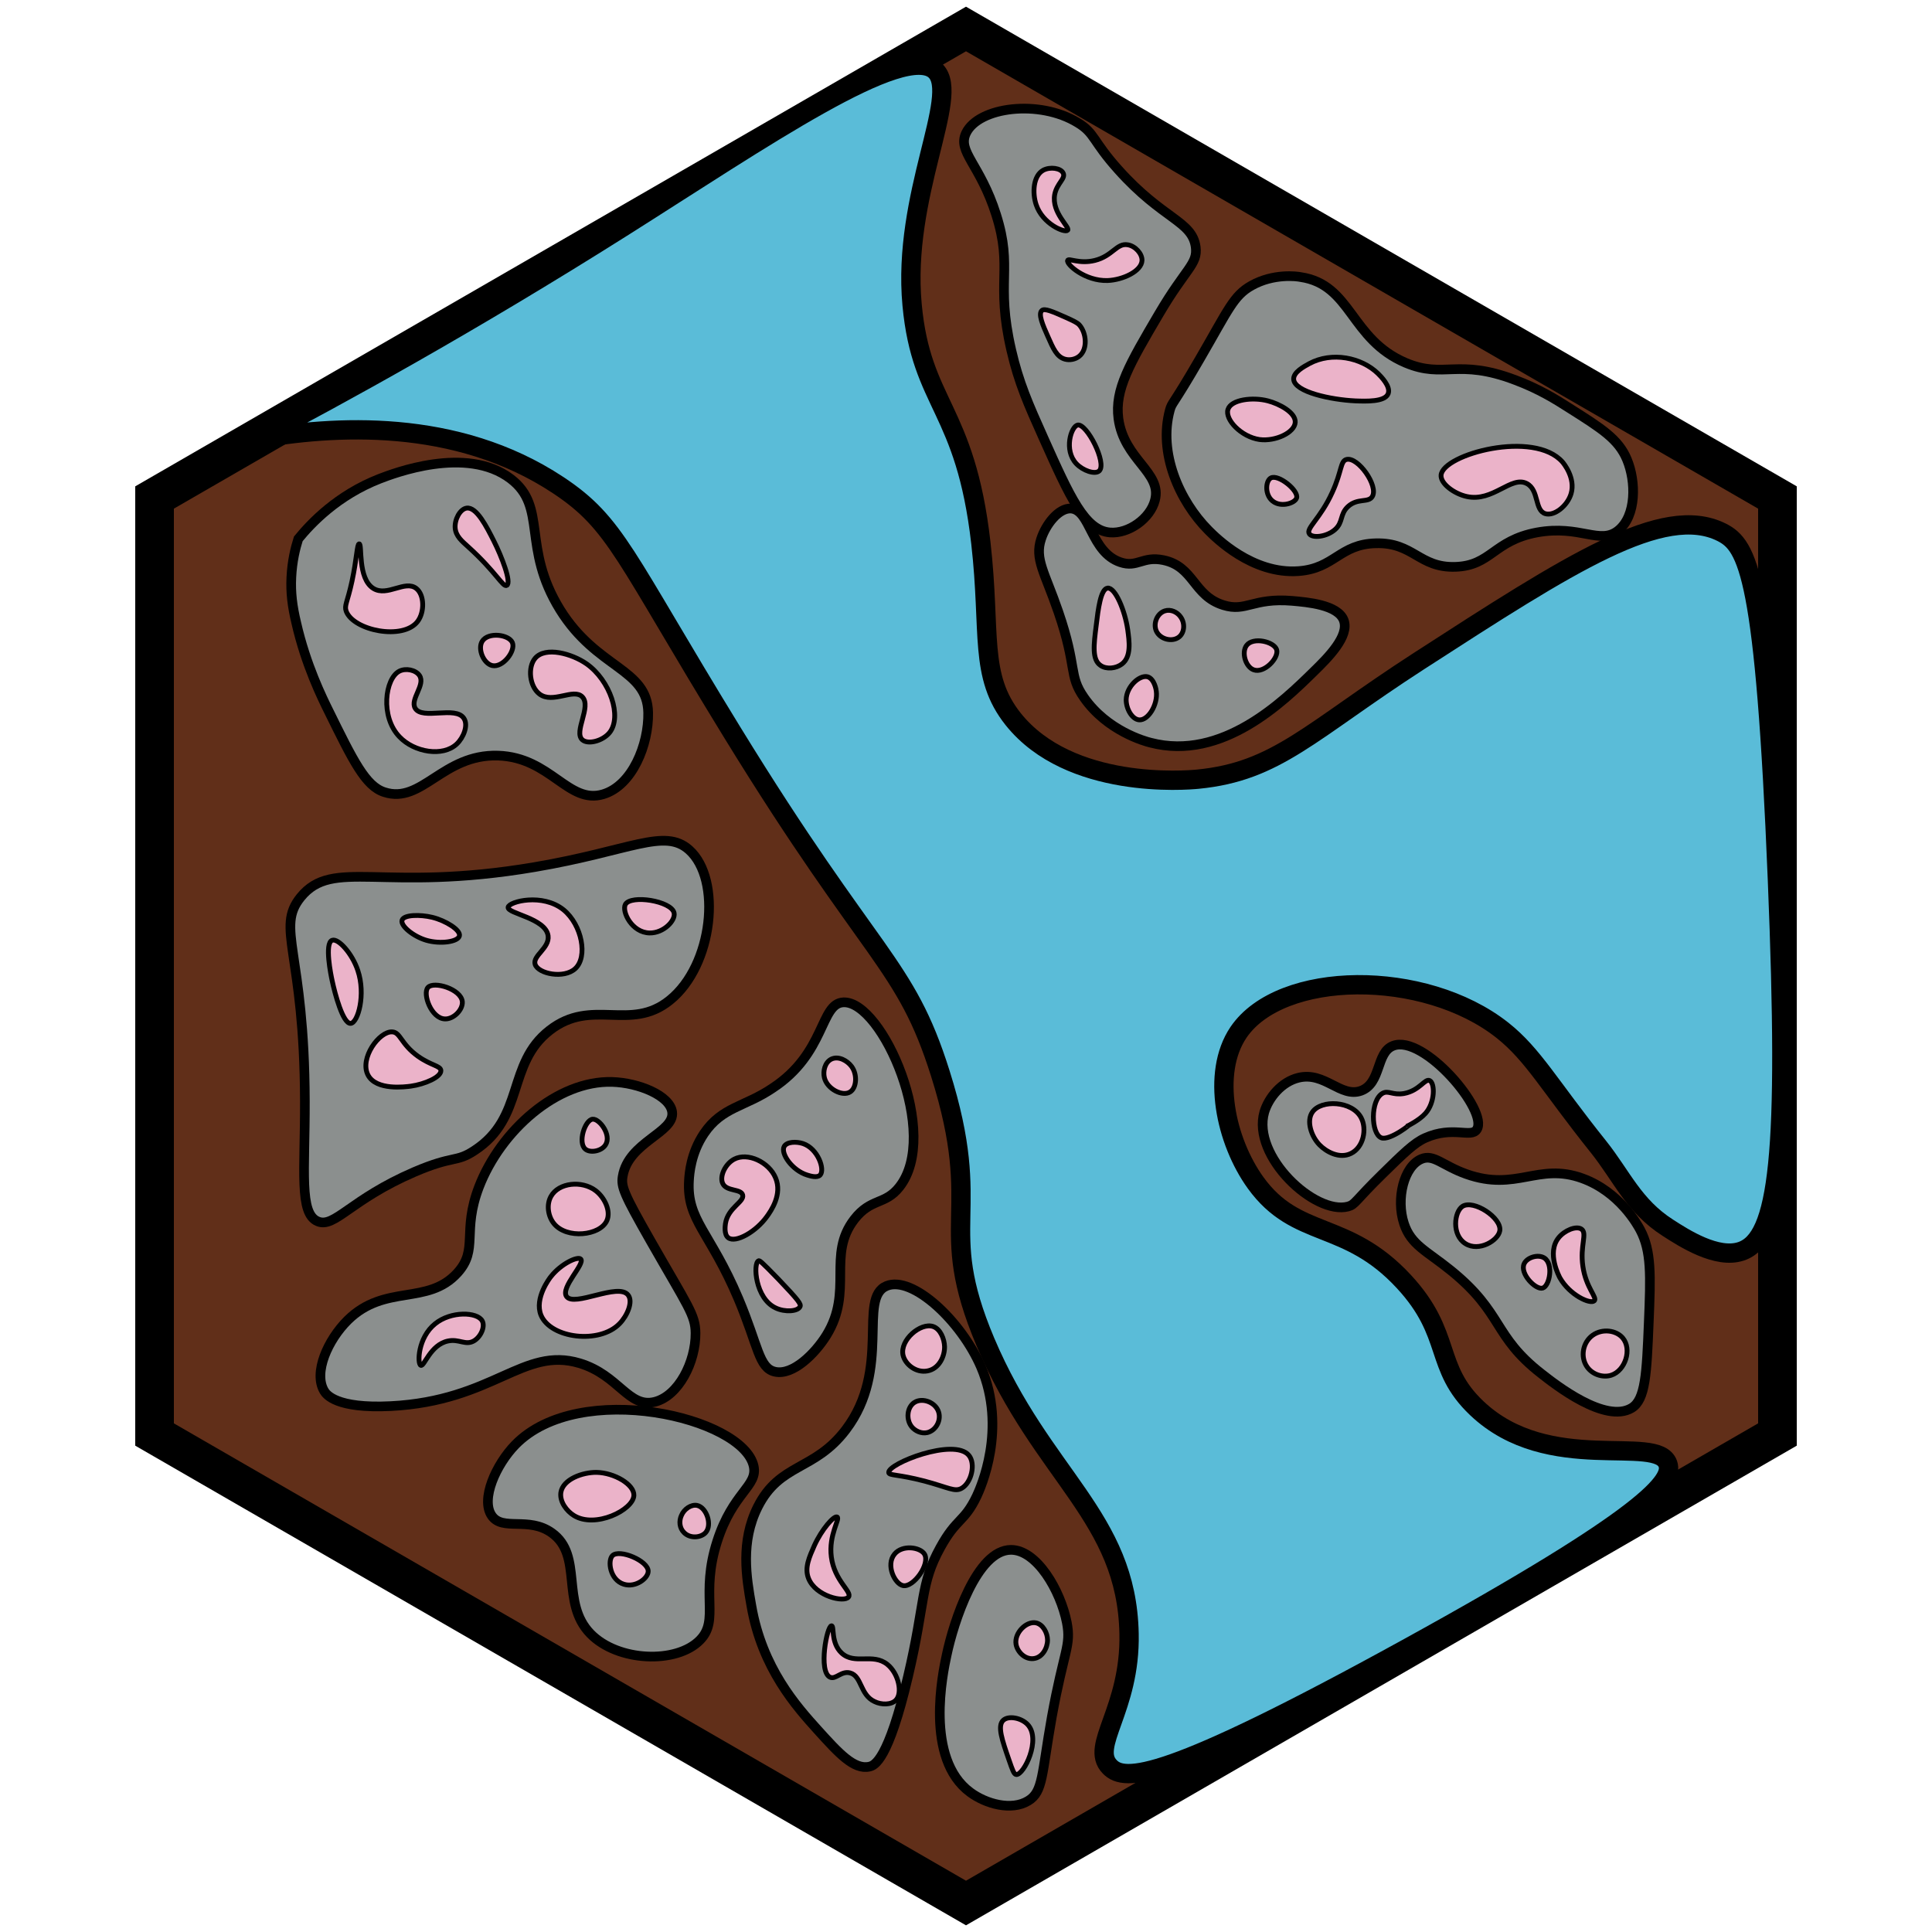 <?xml version="1.0" encoding="utf-8"?><!-- Generator: Adobe Illustrator 26.0.3, SVG Export Plug-In . SVG Version: 6.00 Build 0)  --><svg version="1.1" id="Ebene_2" xmlns="http://www.w3.org/2000/svg" xmlns:xlink="http://www.w3.org/1999/xlink" x="0px" y="0px"	 viewBox="0 0 100 100" style="enable-background:new 0 0 100 100;" xml:space="preserve"><style type="text/css">	.st0{fill:#612F19;stroke:#000000;stroke-width:2;stroke-miterlimit:10;}	.st1{fill:#5abcd8;stroke:#000000;stroke-miterlimit:10;}	.st2{fill:#8B8F8E;stroke:#000000;stroke-width:0.5;stroke-miterlimit:10;}	.st3{fill:#8B8F8E;stroke:#000000;stroke-width:0.5;stroke-miterlimit:10;}	.st4{fill:#EBB3C9;stroke:#000000;stroke-width:0.25;stroke-miterlimit:10;}	.st5{fill:#EBB3C9;stroke:#000000;stroke-width:0.25;stroke-miterlimit:10;}	.st6{fill:none;stroke:#000000;stroke-width:0.25;stroke-miterlimit:10;}</style><polygon class="st0" points="92,25.75 50,1.5 8,25.75 8,74.25 50,98.5 92,74.25 "/><path class="st1" d="M13.2,22.74c4.04-0.72,10.39-1.14,15.69,2.37c3.02,2,3.39,3.64,9,12.78c7.27,11.84,8.96,11.89,10.78,17.67	c2.32,7.36-0.28,7.71,2.33,13.89c2.95,6.96,7.32,9.04,7.44,15.11c0.08,3.93-2.05,5.81-1,6.89c0.77,0.8,2.83,0.78,15.39-6.13	c12.62-6.94,13.78-8.7,13.5-9.54c-0.54-1.6-6.16,0.65-9.89-2.89c-2.26-2.14-1.23-3.81-3.78-6.56c-2.98-3.22-5.54-2.16-7.67-5.11	c-1.55-2.15-2.31-5.67-0.89-7.78c2.19-3.24,9.63-3.31,13.67-0.11c1.59,1.26,2.43,2.86,4.96,6.02c1.22,1.53,1.82,3.06,3.6,4.2	c0.85,0.55,2.54,1.63,3.78,1.22c1.98-0.65,2.47-4.99,1.89-19.22c-0.64-15.72-1.51-17.31-2.89-18c-3.02-1.51-7.84,1.61-15.67,6.67	c-5.66,3.66-7.35,5.71-11.44,6.11c-0.6,0.06-6.63,0.56-9.56-3.11c-1.79-2.25-1.14-4.46-1.67-9.11c-0.8-7.03-3.08-7.16-3.56-12.33	c-0.53-5.67,2.51-10.82,1.22-12.11c-1.59-1.59-9.02,3.55-16.24,8.11C24.28,16.77,17.59,20.44,13.2,22.74z"/><path class="st2" d="M15.44,27.89c-0.15,0.47-0.32,1.15-0.36,1.99c-0.04,0.8,0.05,1.5,0.25,2.34c0.5,2.21,1.37,3.95,1.67,4.56	c1.28,2.6,1.92,3.91,2.89,4.22c1.95,0.64,3.02-1.98,5.89-1.89c2.73,0.09,3.63,2.54,5.44,2c1.51-0.45,2.36-2.58,2.33-4.22	c-0.04-2.3-2.65-2.26-4.56-5.33c-2.01-3.25-0.63-5.31-2.56-6.78c-2.29-1.74-6.08-0.27-6.78,0C17.47,25.63,16.1,27.08,15.44,27.89z"	/><path class="st2" d="M15.56,46.44c-1.3,1.61,0.2,2.79,0.22,10.56c0.01,3.6-0.31,5.82,0.67,6.22c0.87,0.36,1.7-1.14,5-2.56	c2.05-0.88,2.14-0.47,3.11-1.11c2.63-1.72,1.65-4.48,3.89-6.22c2.19-1.71,4.17,0.1,6.22-1.56c2.25-1.81,2.7-6.26,1-7.78	c-1.28-1.15-3.05,0.05-8,0.89C19.79,46.22,17.23,44.38,15.56,46.44z"/><path class="st3" d="M18,68.33c-1.03,1.02-1.79,2.72-1.22,3.67c0.11,0.18,0.62,0.92,3.44,0.78c5.34-0.27,6.85-3.1,9.78-2.22	c2.03,0.61,2.53,2.34,3.89,2C35.12,72.25,36.01,70.5,36,69c-0.01-0.95-0.38-1.36-2.33-4.78c-1.38-2.42-1.53-2.8-1.44-3.33	c0.29-1.79,2.7-2.26,2.56-3.33c-0.11-0.85-1.73-1.52-3.11-1.56c-2.86-0.08-5.77,2.53-6.89,5.44c-0.89,2.33-0.01,3.22-1.11,4.44	C22.13,67.59,19.93,66.43,18,68.33z"/><path class="st3" d="M36.44,58.67c-0.68,1.01-0.76,2.07-0.78,2.44c-0.12,2.06,1.09,2.64,2.56,6.11c1.03,2.44,1.05,3.59,1.89,3.78	c0.93,0.21,2.08-0.94,2.67-1.89c1.41-2.29,0.01-4.15,1.44-6c0.86-1.11,1.59-0.73,2.33-1.67c2.15-2.71-0.88-9.64-2.89-9.56	c-1.22,0.05-0.91,2.63-3.67,4.44C38.54,57.3,37.37,57.29,36.44,58.67z"/><path class="st2" d="M26.67,74.78c-1,1.03-1.8,2.82-1.22,3.67c0.56,0.82,1.91,0.03,3.11,0.89c1.65,1.17,0.43,3.61,2,5.22	c1.42,1.46,4.46,1.57,5.67,0.33c1.03-1.05,0-2.34,0.89-5.11c0.81-2.54,2.11-2.85,1.89-3.89C38.46,73.36,29.99,71.37,26.67,74.78z"/><path class="st3" d="M45.89,66.56c-1.51,0.62,0.28,4.29-2.11,7.44c-1.63,2.15-3.41,1.71-4.56,4c-0.9,1.8-0.59,3.64-0.33,5.11	c0.56,3.25,2.35,5.23,3.44,6.44c1.07,1.18,1.87,2.07,2.67,1.89c0.27-0.06,0.98-0.34,2-4.67c0.91-3.86,0.62-4.77,1.67-6.67	c0.85-1.55,1.23-1.29,1.89-2.67c0.19-0.41,1.58-3.47,0.22-6.67C49.75,68.36,47.22,66.01,45.89,66.56z"/><path class="st2" d="M52.33,80.22c-1.77,0-2.97,3.73-3.33,5.44c-0.2,0.92-1.15,5.37,1.22,7.11c0.81,0.6,2.13,0.97,3,0.44	c0.78-0.47,0.69-1.36,1.22-4.33c0.63-3.48,1.01-3.68,0.78-4.89C54.89,82.31,53.66,80.22,52.33,80.22z"/><path class="st2" d="M67.22,55.78c-0.89,0.21-1.56,1.04-1.78,1.78c-0.66,2.29,2.62,5.34,4.33,4.89c0.38-0.1,0.36-0.29,1.77-1.67	c1.1-1.08,1.66-1.63,2.23-1.88c1.43-0.64,2.37,0.02,2.67-0.44c0.62-0.96-2.76-4.94-4.33-4.33c-0.9,0.34-0.6,1.94-1.67,2.33	C69.39,56.83,68.57,55.46,67.22,55.78z"/><path class="st3" d="M72.67,63.33c0.36,1.11,1.17,1.41,2.44,2.44c2.72,2.21,2.15,3.37,4.67,5.33c0.75,0.59,3.31,2.59,4.67,1.78	c0.72-0.43,0.78-1.77,0.89-4.44c0.1-2.44,0.14-3.68-0.44-4.78c-0.14-0.26-1.07-1.97-3-2.67c-2.29-0.83-3.41,0.7-6-0.22	c-1.24-0.44-1.69-1.05-2.33-0.78C72.66,60.37,72.25,62.06,72.67,63.33z"/><path class="st3" d="M53.89,27.89c-0.35,1.05,0.19,1.74,0.89,3.78c1,2.91,0.51,3.27,1.33,4.44c1.2,1.72,3.15,2.26,3.44,2.33	c3.71,0.97,6.88-2.14,8.44-3.67c0.75-0.73,1.87-1.85,1.56-2.67c-0.31-0.8-1.88-0.93-2.67-1c-2.04-0.17-2.38,0.59-3.56,0.22	c-1.57-0.49-1.51-2-3.11-2.33c-1.07-0.22-1.34,0.41-2.22,0.11c-1.54-0.52-1.54-2.71-2.56-2.78C54.79,26.29,54.13,27.15,53.89,27.89z	"/><path class="st2" d="M50,6.89c-0.46,0.97,0.73,1.6,1.56,4.22c0.89,2.81-0.04,3.44,0.78,7c0.39,1.7,0.89,2.82,1.67,4.56	c1.37,3.06,2.14,4.78,3.44,4.89c0.96,0.08,2.09-0.72,2.33-1.67c0.38-1.44-1.6-2.09-1.89-4.22c-0.2-1.51,0.57-2.82,2.11-5.44	c1.38-2.35,2-2.55,1.89-3.44c-0.18-1.36-1.69-1.42-4-4c-1.35-1.5-1.21-1.9-2.11-2.44C53.79,5.13,50.65,5.53,50,6.89z"/><path class="st3" d="M64.78,14.78c-0.93,0.52-1.19,1.23-2.67,3.78c-1.44,2.49-1.44,2.24-1.56,2.67c-0.6,2.2,0.48,4.69,2,6.22	c0.37,0.37,2.27,2.29,4.67,2.11c1.86-0.14,2.12-1.4,4-1.44c1.95-0.05,2.23,1.28,4.11,1.22c1.85-0.06,1.97-1.36,4.22-1.78	c2.25-0.41,3.26,0.67,4.22-0.11c0.93-0.76,0.92-2.52,0.44-3.67c-0.44-1.05-1.29-1.59-3-2.67c-0.67-0.43-1.55-0.98-2.78-1.44	c-3-1.14-3.67-0.05-5.67-0.89c-2.88-1.22-2.8-4.05-5.44-4.44C67.13,14.3,65.92,14.14,64.78,14.78z"/><path class="st4" d="M18.59,28.15c-0.11,0-0.12,0.76-0.37,1.93c-0.24,1.11-0.41,1.25-0.3,1.56c0.38,1,2.95,1.52,3.7,0.52	c0.36-0.48,0.35-1.37-0.07-1.7c-0.58-0.46-1.5,0.44-2.22,0C18.49,29.94,18.76,28.15,18.59,28.15z"/><path class="st4" d="M24.15,26.3c-0.34,0.05-0.63,0.59-0.59,1.04c0.04,0.42,0.35,0.67,0.67,0.96c1.46,1.32,1.8,2.11,2,2	c0.26-0.15-0.27-1.51-0.67-2.3C25.2,27.29,24.67,26.22,24.15,26.3z"/><path class="st4" d="M20.67,34.74c0.33-0.17,0.84-0.07,1.04,0.22c0.33,0.49-0.5,1.23-0.22,1.7c0.37,0.62,2.09-0.14,2.52,0.52	c0.24,0.36-0.02,1-0.37,1.33c-0.72,0.68-2.2,0.43-2.96-0.37C19.67,37.1,19.93,35.12,20.67,34.74z"/><path class="st4" d="M24.96,33.19c-0.25,0.4,0.07,1.16,0.52,1.26c0.55,0.12,1.22-0.76,1.04-1.19C26.34,32.84,25.27,32.7,24.96,33.19	z"/><path class="st4" d="M27.7,34.07c-0.4,0.47-0.29,1.46,0.22,1.85c0.69,0.53,1.77-0.32,2.22,0.15c0.49,0.51-0.46,1.81,0,2.22	c0.29,0.26,1.05,0.07,1.41-0.37c0.66-0.83,0.03-2.7-1.19-3.56C29.6,33.83,28.23,33.45,27.7,34.07z"/><path class="st4" d="M17.19,48.67c0.31-0.12,1.04,0.68,1.33,1.56c0.42,1.24,0.01,2.71-0.37,2.74c-0.4,0.03-0.82-1.55-0.96-2.22	C17.13,50.48,16.79,48.82,17.19,48.67z"/><path class="st4" d="M22.15,51.11c0.3-0.34,1.72,0.08,1.78,0.74c0.03,0.41-0.44,0.9-0.89,0.89C22.32,52.73,21.86,51.43,22.15,51.11z	"/><path class="st4" d="M20.3,53.41c0.43,0.02,0.44,0.62,1.33,1.26c0.69,0.49,1.17,0.49,1.19,0.74c0.02,0.34-0.84,0.71-1.56,0.81	c-0.25,0.03-1.8,0.25-2.22-0.59C18.61,54.77,19.63,53.37,20.3,53.41z"/><path class="st4" d="M22.07,48.67c-0.68-0.2-1.35-0.75-1.26-1.04c0.09-0.29,0.94-0.3,1.56-0.15c0.7,0.17,1.48,0.66,1.41,0.96	C23.71,48.75,22.8,48.88,22.07,48.67z"/><path class="st4" d="M26.3,46.96c-0.05,0.33,1.95,0.56,2.07,1.48c0.08,0.64-0.82,1.03-0.67,1.48c0.17,0.49,1.49,0.75,2.07,0.22	c0.67-0.61,0.35-2.26-0.59-3.04C28.09,46.21,26.34,46.66,26.3,46.96z"/><path class="st4" d="M32.37,46.81c-0.2,0.36,0.33,1.47,1.26,1.48c0.72,0.01,1.35-0.65,1.26-1.04C34.75,46.63,32.66,46.3,32.37,46.81	z"/><path class="st5" d="M24.52,69.41c0.37-0.21,0.6-0.75,0.44-1.04c-0.25-0.47-1.62-0.52-2.44,0.15c-0.89,0.71-0.93,2.07-0.74,2.15	c0.18,0.08,0.49-1.07,1.41-1.26C23.76,69.29,24.09,69.65,24.52,69.41z"/><path class="st5" d="M28.52,66.07c-0.07,0.08-0.87,1.13-0.52,2c0.5,1.21,3.03,1.52,4.07,0.44c0.4-0.41,0.71-1.14,0.44-1.48	c-0.51-0.66-2.8,0.65-3.19,0.07c-0.31-0.47,0.97-1.68,0.74-1.93C29.91,65.01,29.05,65.4,28.52,66.07z"/><path class="st5" d="M28.67,63.33c0.66,0.82,2.39,0.63,2.74-0.15c0.22-0.49-0.11-1.2-0.59-1.56c-0.71-0.53-1.9-0.41-2.3,0.3	C28.27,62.36,28.37,62.96,28.67,63.33z"/><path class="st5" d="M30.3,59.48c0.25,0.21,0.83,0.11,1.04-0.22c0.33-0.51-0.32-1.37-0.67-1.33C30.28,57.97,29.89,59.14,30.3,59.48z	"/><path class="st4" d="M29.7,78.44c1.1,0.69,3.08-0.28,3.11-1.04c0.02-0.56-1-1.17-1.93-1.19c-0.72-0.01-1.74,0.35-1.85,1.04	C28.96,77.73,29.33,78.21,29.7,78.44z"/><path class="st4" d="M35.41,79.33c0.32,0.32,0.87,0.26,1.11,0c0.36-0.4,0.05-1.31-0.44-1.41c-0.3-0.06-0.67,0.18-0.81,0.52	C35.14,78.72,35.16,79.09,35.41,79.33z"/><path class="st4" d="M31.7,80.52c-0.26,0.26-0.13,1.26,0.59,1.48c0.61,0.19,1.26-0.31,1.26-0.67C33.56,80.79,32.06,80.16,31.7,80.52	z"/><path class="st5" d="M38.44,61.85c0.1,0.36-0.76,0.65-0.89,1.48c-0.01,0.08-0.09,0.57,0.15,0.74c0.38,0.28,1.43-0.31,2-1.11	c0.2-0.28,0.81-1.14,0.44-2C39.8,60.15,38.7,59.63,38,60c-0.46,0.24-0.77,0.89-0.59,1.26C37.61,61.68,38.35,61.52,38.44,61.85z"/><path class="st5" d="M41.56,59.19c0.78,0.26,1.15,1.35,0.89,1.63c-0.15,0.16-0.51,0.05-0.67,0c-0.78-0.24-1.39-1.12-1.19-1.48	C40.73,59.09,41.22,59.08,41.56,59.19z"/><path class="st5" d="M42.67,55.78c0.14,0.59,0.94,0.99,1.33,0.74c0.34-0.21,0.39-0.91,0.07-1.33c-0.21-0.28-0.66-0.55-1.04-0.37	C42.69,54.99,42.59,55.45,42.67,55.78z"/><path class="st5" d="M39.26,65.26c-0.29,0.14-0.17,1.95,0.89,2.44c0.48,0.23,1.15,0.18,1.26-0.07c0.06-0.13-0.06-0.31-1.11-1.41	C39.38,65.27,39.31,65.23,39.26,65.26z"/><path class="st5" d="M42.15,80c-0.26,0.59-0.52,1.15-0.3,1.7c0.37,0.93,1.85,1.26,2.07,0.96c0.2-0.27-0.73-0.83-0.89-2.07	c-0.15-1.15,0.47-1.98,0.3-2.07C43.17,78.43,42.53,79.16,42.15,80z"/><path class="st6" d="M45.56,76.67"/><path class="st5" d="M46,76.22c0.02,0.16,0.47,0.08,1.85,0.44c1.24,0.33,1.57,0.58,1.93,0.37c0.5-0.29,0.73-1.26,0.37-1.7	C49.39,74.4,45.94,75.76,46,76.22z"/><path class="st5" d="M47.19,73.85c0.18,0.22,0.5,0.37,0.81,0.3c0.44-0.11,0.71-0.61,0.59-1.04c-0.14-0.52-0.84-0.79-1.26-0.52	C46.94,72.84,46.89,73.48,47.19,73.85z"/><path class="st5" d="M48,70.96c0.61-0.11,0.9-0.76,0.89-1.26c-0.01-0.39-0.21-0.91-0.59-1.04c-0.65-0.22-1.73,0.7-1.56,1.48	C46.85,70.62,47.41,71.07,48,70.96z"/><path class="st5" d="M46.3,80.44c-0.47,0.57,0.02,1.55,0.44,1.63c0.54,0.11,1.42-1.12,1.11-1.63C47.63,80.08,46.71,79.94,46.3,80.44	z"/><path class="st5" d="M43.04,84.15c0.15,0-0.05,0.88,0.52,1.41c0.68,0.63,1.61-0.02,2.37,0.59c0.58,0.47,0.8,1.48,0.44,1.85	c-0.24,0.25-0.75,0.25-1.11,0.07c-0.75-0.35-0.65-1.32-1.26-1.48c-0.46-0.12-0.74,0.36-1.04,0.22	C42.35,86.52,42.8,84.15,43.04,84.15z"/><path class="st4" d="M53.63,84c-0.5-0.11-1.14,0.52-1.04,1.11c0.07,0.39,0.45,0.78,0.89,0.74c0.47-0.04,0.74-0.55,0.74-0.96	C54.22,84.51,53.98,84.08,53.63,84z"/><path class="st4" d="M51.93,89.04c-0.32,0.29-0.06,1.03,0.3,2.07c0.17,0.49,0.25,0.73,0.37,0.74c0.39,0.03,1.31-1.82,0.59-2.59	C52.86,88.91,52.2,88.79,51.93,89.04z"/><path class="st4" d="M67.93,57.56c-0.32,0.45-0.07,1.25,0.37,1.7c0.34,0.35,1.03,0.74,1.63,0.44c0.65-0.32,0.83-1.27,0.52-1.85	C69.98,56.97,68.38,56.91,67.93,57.56z"/><path class="st4" d="M71.56,56.59c-0.64,0.36-0.6,2.08-0.07,2.3c0.45,0.19,1.74-0.86,1.33-0.59l0,0c0,0,0.64-0.31,0.96-0.67	c0.5-0.56,0.5-1.56,0.22-1.7c-0.25-0.12-0.52,0.52-1.33,0.67C72.08,56.7,71.86,56.42,71.56,56.59z"/><path class="st5" d="M75.7,62.44c-0.43,0.28-0.57,1.48,0.15,1.93c0.7,0.44,1.7-0.16,1.78-0.67C77.73,63.03,76.27,62.08,75.7,62.44z"	/><path class="st5" d="M79.93,65.11c-0.32-0.2-0.89-0.03-1.04,0.3c-0.24,0.51,0.6,1.37,0.96,1.26C80.21,66.56,80.42,65.42,79.93,65.11	z"/><path class="st5" d="M80.67,64.07c-0.63,0.78,0.04,2.01,0.07,2.07c0.51,0.9,1.57,1.38,1.78,1.19c0.17-0.17-0.43-0.67-0.59-1.78	c-0.16-1.08,0.24-1.7-0.07-1.93C81.58,63.43,80.97,63.69,80.67,64.07z"/><path class="st5" d="M82.44,69.11c-0.52,0.37-0.65,1.12-0.3,1.63c0.28,0.41,0.83,0.58,1.26,0.44c0.73-0.24,1.08-1.35,0.59-1.93	C83.66,68.86,82.95,68.75,82.44,69.11z"/><path class="st4" d="M54,8.81c-0.53,0.29-0.57,1.19-0.37,1.78c0.33,1,1.48,1.48,1.63,1.33c0.15-0.15-0.84-0.9-0.67-1.85	c0.11-0.58,0.58-0.83,0.44-1.11C54.91,8.7,54.36,8.62,54,8.81z"/><path class="st4" d="M55.26,13.48c-0.08,0.2,0.91,1.08,2.07,1.04c0.78-0.03,1.76-0.48,1.78-1.04c0.01-0.35-0.35-0.75-0.74-0.81	c-0.57-0.1-0.78,0.58-1.7,0.81C55.86,13.68,55.31,13.34,55.26,13.48z"/><path class="st4" d="M55.19,16.44c-0.74-0.33-1.12-0.49-1.26-0.37c-0.21,0.18,0.05,0.77,0.3,1.33c0.29,0.66,0.47,1.07,0.89,1.19	c0.25,0.07,0.54,0.01,0.74-0.15c0.45-0.36,0.38-1.21,0-1.63C55.74,16.69,55.56,16.61,55.19,16.44z"/><path class="st4" d="M55.78,22c-0.34,0.07-0.73,1.3-0.07,2c0.34,0.36,0.97,0.58,1.19,0.37C57.3,23.96,56.25,21.91,55.78,22z"/><path class="st5" d="M63.56,21.19c0.16-0.51,1.28-0.65,2.07-0.44c0.58,0.15,1.44,0.6,1.41,1.11c-0.03,0.53-1.02,1-1.85,0.89	C64.24,22.61,63.39,21.71,63.56,21.19z"/><path class="st5" d="M66.96,19.63c-0.02-0.37,0.54-0.66,0.81-0.81c1.17-0.63,2.7-0.32,3.56,0.52c0.13,0.13,0.67,0.66,0.52,1.04	c-0.17,0.43-1.15,0.39-1.7,0.37C68.89,20.69,67,20.29,66.96,19.63z"/><path class="st5" d="M69.7,23.78c-0.33,0.08-0.24,0.61-0.74,1.7c-0.62,1.37-1.38,1.87-1.19,2.15c0.16,0.24,0.9,0.16,1.33-0.22	c0.43-0.38,0.24-0.79,0.67-1.19c0.5-0.46,1.06-0.18,1.26-0.52C71.36,25.15,70.29,23.64,69.7,23.78z"/><path class="st5" d="M65.78,24.74c-0.25,0.13-0.32,0.75,0,1.11c0.42,0.47,1.24,0.21,1.33-0.07C67.24,25.4,66.17,24.53,65.78,24.74z"	/><path class="st5" d="M74.59,24.59c-0.04,0.44,0.68,0.97,1.33,1.11c1.36,0.3,2.3-1.1,3.11-0.67c0.64,0.34,0.39,1.39,0.96,1.56	c0.46,0.13,1.14-0.4,1.33-1.04c0.24-0.82-0.4-1.58-0.44-1.63C79.41,22.23,74.69,23.51,74.59,24.59z"/><path class="st5" d="M57.33,30.44c-0.36,0.04-0.49,1.09-0.59,1.93c-0.13,1.01-0.22,1.77,0.22,2.07c0.31,0.22,0.81,0.16,1.11-0.07	c0.5-0.38,0.38-1.19,0.3-1.78C58.23,31.62,57.73,30.4,57.33,30.44z"/><path class="st5" d="M61.04,32.96c-0.35,0.29-0.99,0.14-1.19-0.3c-0.17-0.39,0.04-0.91,0.44-1.04c0.31-0.1,0.64,0.06,0.81,0.3	C61.34,32.24,61.32,32.72,61.04,32.96z"/><path class="st5" d="M64.52,33.41c-0.27,0.36-0.05,1.11,0.37,1.26c0.54,0.2,1.31-0.61,1.19-1.04	C65.95,33.21,64.86,32.95,64.52,33.41z"/><path class="st5" d="M59.85,35.78c0.09,0.7-0.43,1.52-0.89,1.48c-0.36-0.03-0.67-0.56-0.67-1.04c0.01-0.68,0.69-1.3,1.11-1.19	C59.76,35.14,59.85,35.74,59.85,35.78z"/></svg>